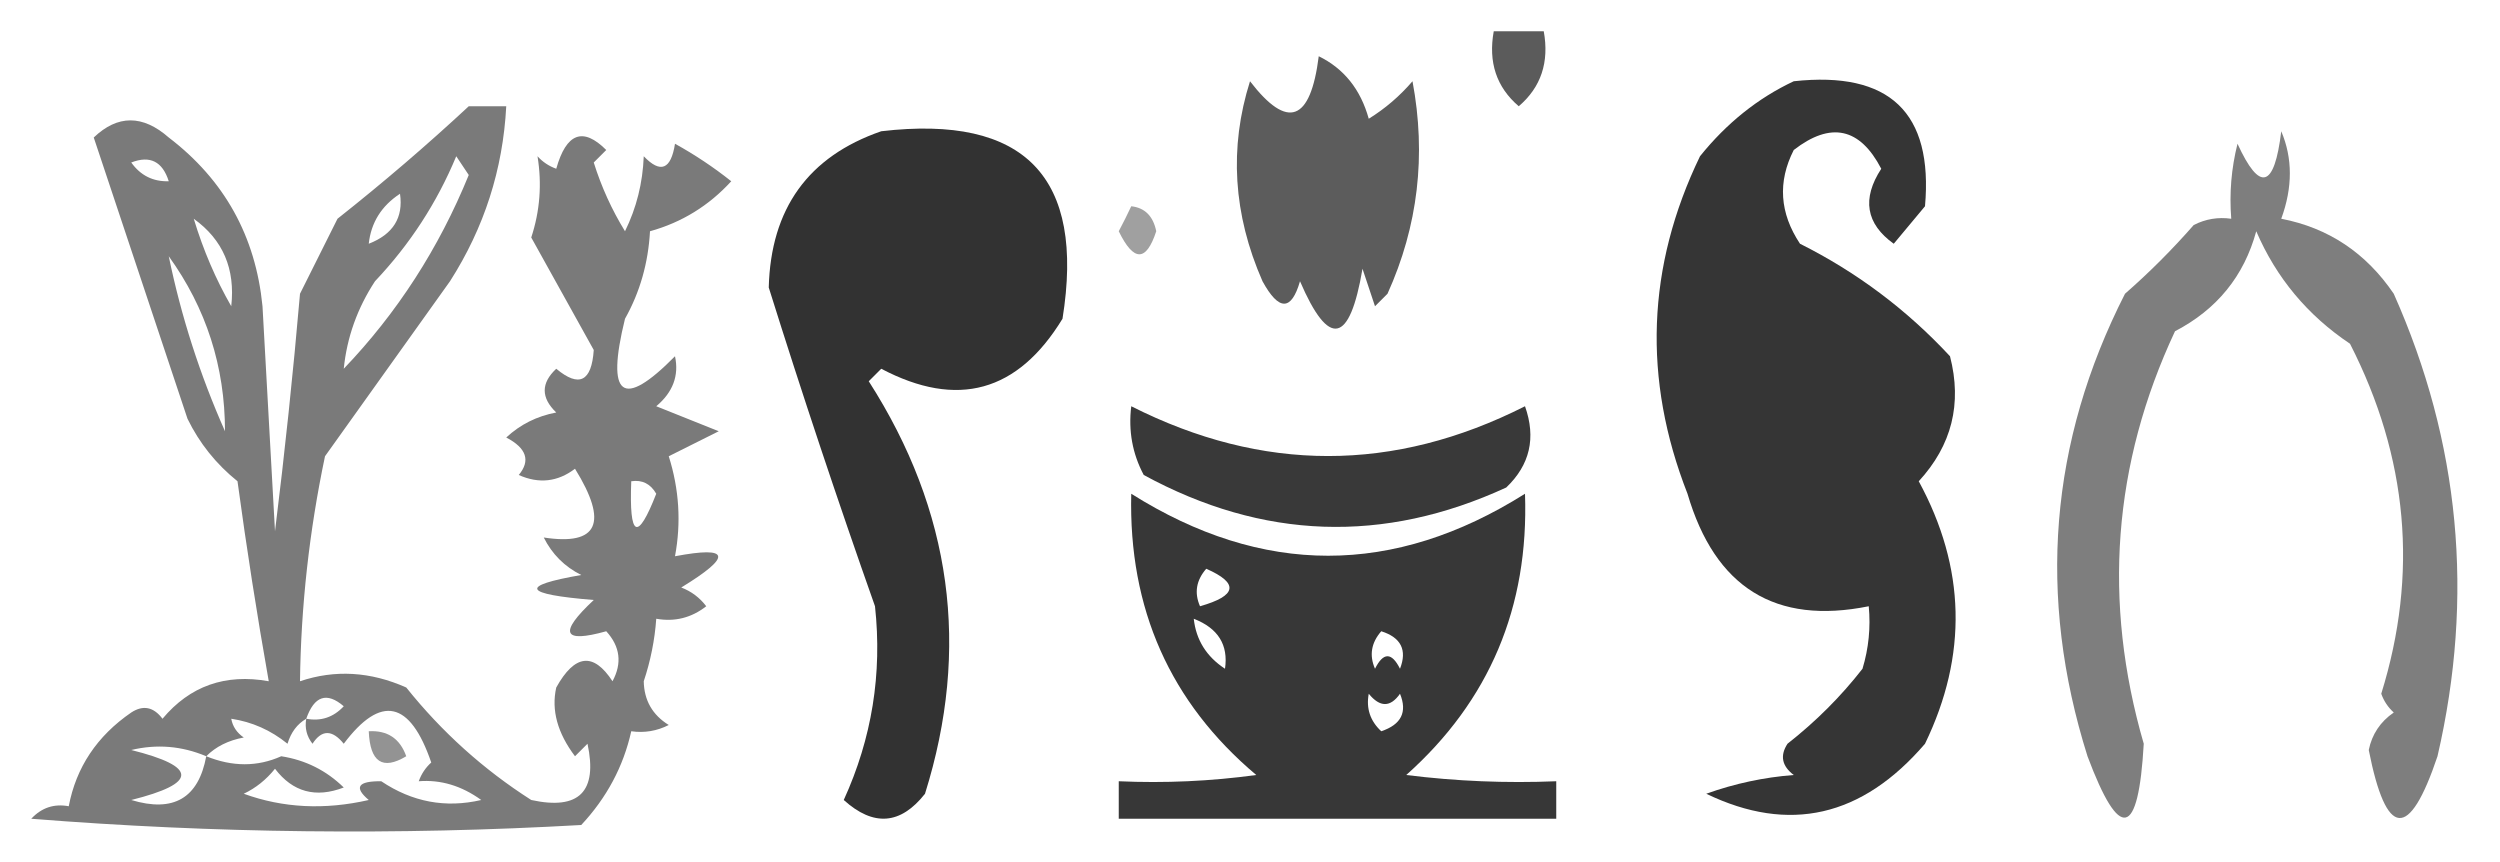 <?xml version="1.0" encoding="UTF-8"?>
<!DOCTYPE svg PUBLIC "-//W3C//DTD SVG 1.1//EN" "http://www.w3.org/Graphics/SVG/1.1/DTD/svg11.dtd">
<svg xmlns="http://www.w3.org/2000/svg" version="1.1" width="200px" height="69px" style="shape-rendering:geometricPrecision; text-rendering:geometricPrecision; image-rendering:optimizeQuality; fill-rule:evenodd; clip-rule:evenodd" xmlns:xlink="http://www.w3.org/1999/xlink">
<g><path style="opacity:0.641" fill="#000000" d="M 119.5,2.5 C 120.833,2.5 122.167,2.5 123.5,2.5C 123.949,4.977 123.283,6.977 121.5,8.5C 119.717,6.977 119.051,4.977 119.5,2.5 Z"/></g>
<g><path style="opacity:0.64" fill="#000000" d="M 105.5,4.5 C 107.516,5.486 108.849,7.153 109.5,9.5C 110.814,8.687 111.981,7.687 113,6.5C 114.11,12.426 113.444,18.092 111,23.5C 110.667,23.833 110.333,24.167 110,24.5C 109.667,23.5 109.333,22.5 109,21.5C 107.978,27.535 106.311,27.869 104,22.5C 103.309,24.891 102.309,24.891 101,22.5C 98.653,17.151 98.32,11.817 100,6.5C 103.005,10.404 104.838,9.738 105.5,4.5 Z"/></g>
<g><path style="opacity:0.79" fill="#000000" d="M 143.5,6.5 C 151.164,5.666 154.664,9 154,16.5C 153.167,17.5 152.333,18.5 151.5,19.5C 149.271,17.901 148.938,15.901 150.5,13.5C 148.788,10.209 146.455,9.709 143.5,12C 142.203,14.545 142.369,17.045 144,19.5C 148.537,21.77 152.537,24.77 156,28.5C 156.979,32.295 156.146,35.629 153.5,38.5C 157.259,45.42 157.426,52.42 154,59.5C 148.965,65.364 143.132,66.698 136.5,63.5C 138.766,62.686 141.1,62.186 143.5,62C 142.549,61.282 142.383,60.449 143,59.5C 145.279,57.711 147.279,55.711 149,53.5C 149.494,51.866 149.66,50.199 149.5,48.5C 142.038,50.009 137.205,47.009 135,39.5C 131.405,30.324 131.738,21.324 136,12.5C 138.134,9.847 140.634,7.847 143.5,6.5 Z"/></g>
<g><path style="opacity:0.52" fill="#000000" d="M 37.5,8.5 C 38.5,8.5 39.5,8.5 40.5,8.5C 40.236,13.554 38.736,18.221 36,22.5C 32.667,27.167 29.333,31.833 26,36.5C 24.743,42.478 24.077,48.478 24,54.5C 26.8,53.557 29.634,53.724 32.5,55C 35.351,58.564 38.684,61.564 42.5,64C 46.325,64.836 47.825,63.336 47,59.5C 46.667,59.833 46.333,60.167 46,60.5C 44.594,58.636 44.094,56.803 44.5,55C 45.98,52.332 47.48,52.166 49,54.5C 49.781,53.056 49.614,51.723 48.5,50.5C 45.004,51.478 44.67,50.644 47.5,48C 41.825,47.536 41.492,46.869 46.5,46C 45.167,45.333 44.167,44.333 43.5,43C 47.854,43.67 48.687,41.837 46,37.5C 44.612,38.554 43.112,38.72 41.5,38C 42.458,36.852 42.125,35.852 40.5,35C 41.623,33.956 42.956,33.29 44.5,33C 43.269,31.817 43.269,30.651 44.5,29.5C 46.33,31.027 47.33,30.527 47.5,28C 45.839,25.012 44.172,22.012 42.5,19C 43.196,16.882 43.363,14.716 43,12.5C 43.414,12.957 43.914,13.291 44.5,13.5C 45.306,10.638 46.639,10.138 48.5,12C 48.167,12.333 47.833,12.667 47.5,13C 48.11,14.947 48.943,16.781 50,18.5C 50.919,16.633 51.419,14.633 51.5,12.5C 52.843,13.902 53.676,13.569 54,11.5C 55.586,12.376 57.086,13.376 58.5,14.5C 56.709,16.46 54.543,17.793 52,18.5C 51.86,21.043 51.194,23.377 50,25.5C 48.459,31.767 49.793,32.767 54,28.5C 54.333,30.047 53.833,31.38 52.5,32.5C 54.167,33.167 55.833,33.833 57.5,34.5C 56.167,35.167 54.833,35.833 53.5,36.5C 54.335,39.14 54.502,41.807 54,44.5C 58.434,43.662 58.601,44.496 54.5,47C 55.308,47.308 55.975,47.808 56.5,48.5C 55.311,49.429 53.978,49.762 52.5,49.5C 52.38,51.199 52.046,52.865 51.5,54.5C 51.529,56.029 52.196,57.196 53.5,58C 52.552,58.483 51.552,58.65 50.5,58.5C 49.874,61.315 48.54,63.815 46.5,66C 31.822,66.833 17.155,66.666 2.5,65.5C 3.325,64.614 4.325,64.281 5.5,64.5C 6.091,61.386 7.758,58.886 10.5,57C 11.449,56.383 12.283,56.549 13,57.5C 15.196,54.875 18.029,53.875 21.5,54.5C 20.561,49.197 19.727,43.863 19,38.5C 17.287,37.122 15.953,35.455 15,33.5C 12.491,25.973 9.991,18.473 7.5,11C 9.414,9.173 11.414,9.173 13.5,11C 17.949,14.397 20.449,18.897 21,24.5C 21.333,30.5 21.667,36.5 22,42.5C 22.788,36.151 23.455,29.818 24,23.5C 25,21.5 26,19.5 27,17.5C 30.665,14.601 34.165,11.601 37.5,8.5 Z M 13.5,14.5 C 12.244,14.539 11.244,14.039 10.5,13C 11.998,12.415 12.998,12.915 13.5,14.5 Z M 27.5,29.5 C 27.755,26.984 28.589,24.65 30,22.5C 32.793,19.547 34.96,16.213 36.5,12.5C 36.833,13 37.167,13.5 37.5,14C 35.107,19.869 31.773,25.036 27.5,29.5 Z M 29.5,19.5 C 29.685,17.804 30.519,16.471 32,15.5C 32.279,17.412 31.446,18.746 29.5,19.5 Z M 15.5,17.5 C 17.834,19.176 18.834,21.509 18.5,24.5C 17.264,22.351 16.264,20.018 15.5,17.5 Z M 13.5,20.5 C 16.496,24.656 17.996,29.322 18,34.5C 15.993,29.98 14.493,25.313 13.5,20.5 Z M 50.5,38.5 C 51.376,38.369 52.043,38.703 52.5,39.5C 50.993,43.355 50.326,43.021 50.5,38.5 Z M 24.5,57.5 C 25.14,55.668 26.14,55.335 27.5,56.5C 26.675,57.386 25.675,57.719 24.5,57.5 Z M 19.5,63.5 C 20.458,63.047 21.292,62.38 22,61.5C 23.418,63.363 25.251,63.863 27.5,63C 26.107,61.637 24.441,60.804 22.5,60.5C 20.597,61.353 18.597,61.353 16.5,60.5C 17.262,59.732 18.262,59.232 19.5,59C 18.944,58.617 18.611,58.117 18.5,57.5C 20.17,57.751 21.67,58.418 23,59.5C 23.278,58.584 23.778,57.917 24.5,57.5C 24.369,58.239 24.536,58.906 25,59.5C 25.741,58.359 26.575,58.359 27.5,59.5C 30.47,55.548 32.803,56.048 34.5,61C 34.043,61.414 33.709,61.914 33.5,62.5C 35.255,62.359 36.922,62.859 38.5,64C 35.647,64.664 32.981,64.164 30.5,62.5C 28.627,62.482 28.294,62.982 29.5,64C 25.973,64.808 22.64,64.641 19.5,63.5 Z M 16.5,60.5 C 15.879,63.857 13.879,65.024 10.5,64C 15.833,62.667 15.833,61.333 10.5,60C 12.545,59.51 14.545,59.676 16.5,60.5 Z"/></g>
<g><path style="opacity:0.803" fill="#000000" d="M 70.5,10.5 C 81.989,9.155 86.823,14.155 85,25.5C 81.42,31.373 76.587,32.706 70.5,29.5C 70.167,29.833 69.833,30.167 69.5,30.5C 76.145,40.871 77.645,51.871 74,63.5C 72.045,65.982 69.879,66.148 67.5,64C 69.753,59.068 70.586,53.901 70,48.5C 67.001,40.014 64.168,31.514 61.5,23C 61.664,16.685 64.664,12.518 70.5,10.5 Z"/></g>
<g><path style="opacity:0.506" fill="#000000" d="M 182.5,10.5 C 183.417,12.662 183.417,14.995 182.5,17.5C 186.281,18.231 189.281,20.231 191.5,23.5C 196.792,35.383 197.959,47.716 195,60.5C 192.731,67.253 190.898,67.086 189.5,60C 189.759,58.739 190.426,57.739 191.5,57C 191.043,56.586 190.709,56.086 190.5,55.5C 193.478,45.924 192.645,36.591 188,27.5C 184.602,25.225 182.102,22.225 180.5,18.5C 179.522,22.087 177.356,24.754 174,26.5C 169.032,37.117 168.199,48.117 171.5,59.5C 171.073,67.033 169.573,67.367 167,60.5C 162.964,47.694 163.964,35.361 170,23.5C 171.939,21.806 173.772,19.973 175.5,18C 176.448,17.517 177.448,17.351 178.5,17.5C 178.338,15.473 178.505,13.473 179,11.5C 180.786,15.396 181.953,15.063 182.5,10.5 Z"/></g>
<g><path style="opacity:0.373" fill="#000000" d="M 90.5,16.5 C 91.586,16.62 92.253,17.287 92.5,18.5C 91.696,20.957 90.696,20.957 89.5,18.5C 89.863,17.817 90.196,17.15 90.5,16.5 Z"/></g>
<g><path style="opacity:0.776" fill="#000000" d="M 90.5,32.5 C 101.006,37.81 111.506,37.81 122,32.5C 122.896,35.025 122.396,37.192 120.5,39C 110.691,43.515 101.024,43.181 91.5,38C 90.594,36.3 90.261,34.467 90.5,32.5 Z"/></g>
<g><path style="opacity:0.782" fill="#000000" d="M 90.5,39.5 C 101.002,46.112 111.502,46.112 122,39.5C 122.317,48.57 119.15,56.07 112.5,62C 116.486,62.499 120.486,62.666 124.5,62.5C 124.5,63.5 124.5,64.5 124.5,65.5C 112.833,65.5 101.167,65.5 89.5,65.5C 89.5,64.5 89.5,63.5 89.5,62.5C 93.182,62.665 96.848,62.499 100.5,62C 93.61,56.193 90.277,48.693 90.5,39.5 Z M 96.5,45.5 C 99.134,46.658 98.967,47.658 96,48.5C 95.53,47.423 95.697,46.423 96.5,45.5 Z M 95.5,49.5 C 97.446,50.254 98.279,51.588 98,53.5C 96.519,52.529 95.685,51.196 95.5,49.5 Z M 110.5,50.5 C 112.085,51.002 112.585,52.002 112,53.5C 111.333,52.167 110.667,52.167 110,53.5C 109.53,52.423 109.697,51.423 110.5,50.5 Z M 109.5,55.5 C 110.397,56.598 111.23,56.598 112,55.5C 112.601,56.965 112.101,57.965 110.5,58.5C 109.614,57.675 109.281,56.675 109.5,55.5 Z"/></g>
<g><path style="opacity:0.424" fill="#000000" d="M 29.5,58.5 C 30.995,58.415 31.995,59.081 32.5,60.5C 30.604,61.639 29.604,60.973 29.5,58.5 Z"/></g>
</svg>
